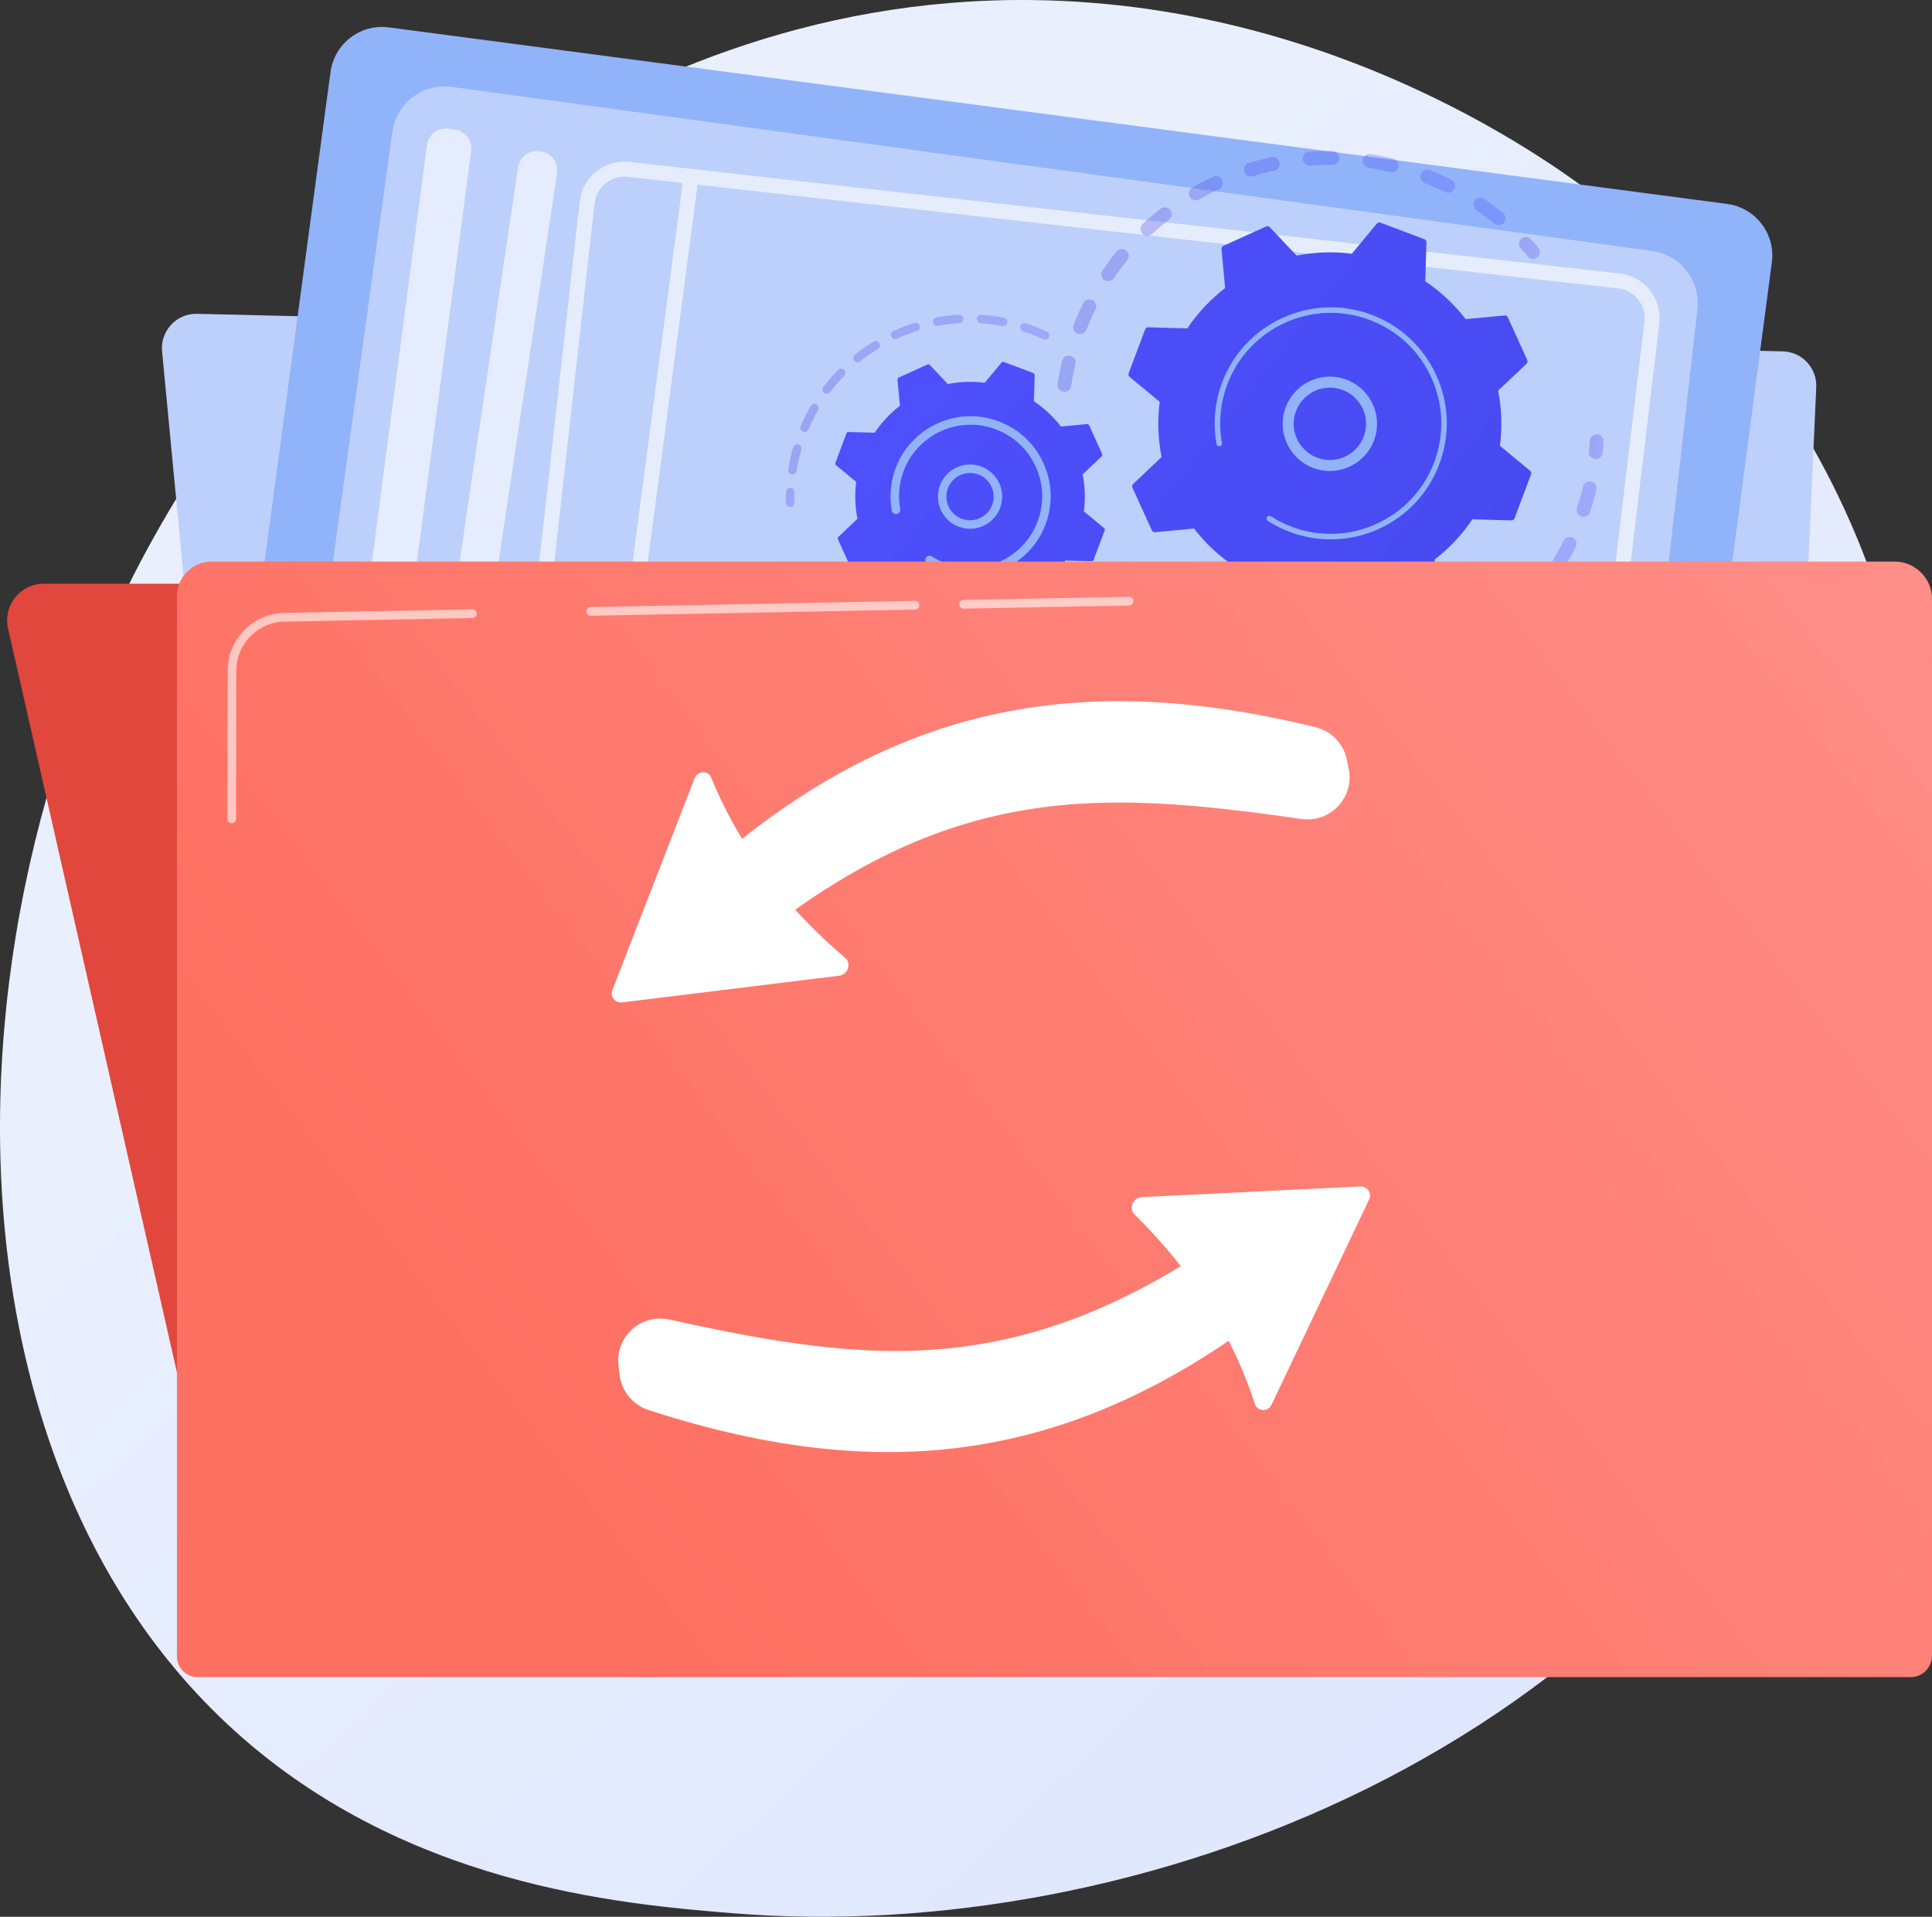 <?xml version="1.0" encoding="UTF-8"?>
<svg xmlns="http://www.w3.org/2000/svg" xmlns:xlink="http://www.w3.org/1999/xlink" viewBox="0 0 2805.2 2783.56">
  <rect x="0" y="0" width="2805.2" height="2783.56" fill="#333333" stroke="none"/>
  <defs>
    <style>
      .cls-1 {
        opacity: .6;
      }

      .cls-1, .cls-2, .cls-3, .cls-4, .cls-5, .cls-6, .cls-7, .cls-8, .cls-9, .cls-10, .cls-11, .cls-12, .cls-13, .cls-14, .cls-15, .cls-16, .cls-17, .cls-18, .cls-19 {
        stroke-width: 0px;
      }

      .cls-1, .cls-9, .cls-10 {
        fill: #fff;
      }

      .cls-1, .cls-10 {
        mix-blend-mode: soft-light;
      }

      .cls-2 {
        fill: url(#linear-gradient-12);
      }

      .cls-3 {
        fill: url(#linear-gradient);
      }

      .cls-4 {
        fill: url(#linear-gradient-6);
      }

      .cls-5 {
        fill: #bdd0fb;
      }

      .cls-20 {
        isolation: isolate;
      }

      .cls-6 {
        fill: url(#linear-gradient-11);
      }

      .cls-7 {
        fill: url(#linear-gradient-5);
      }

      .cls-8 {
        fill: url(#linear-gradient-13);
      }

      .cls-21 {
        opacity: .3;
      }

      .cls-10 {
        opacity: .61;
      }

      .cls-11 {
        fill: url(#linear-gradient-14);
      }

      .cls-12 {
        fill: url(#linear-gradient-2);
      }

      .cls-13 {
        fill: url(#linear-gradient-7);
      }

      .cls-14 {
        fill: url(#linear-gradient-3);
      }

      .cls-15 {
        fill: url(#linear-gradient-9);
      }

      .cls-16 {
        fill: url(#linear-gradient-8);
      }

      .cls-17 {
        fill: #91b3fa;
      }

      .cls-18 {
        fill: url(#linear-gradient-10);
      }

      .cls-19 {
        fill: url(#linear-gradient-4);
      }

      .cls-22 {
        opacity: .59;
      }
    </style>
    <linearGradient id="linear-gradient" x1="2961.17" y1="3152.43" x2="907.65" y2="935.92" gradientUnits="userSpaceOnUse">
      <stop offset="0" stop-color="#dae3fe"/>
      <stop offset="1" stop-color="#e9effd"/>
    </linearGradient>
    <linearGradient id="linear-gradient-2" x1="1098.27" y1="1293.48" x2="3178.55" y2="2825.78" gradientUnits="userSpaceOnUse">
      <stop offset="0" stop-color="#e1473d"/>
      <stop offset="1" stop-color="#e9605a"/>
    </linearGradient>
    <linearGradient id="linear-gradient-3" x1="1015.93" y1="-449.51" x2="1585.7" y2="-449.51" gradientTransform="translate(491.53 523.01) rotate(14.81)" gradientUnits="userSpaceOnUse">
      <stop offset="0" stop-color="#4042e2"/>
      <stop offset="1" stop-color="#4f52ff"/>
    </linearGradient>
    <linearGradient id="linear-gradient-4" x1="1613.4" y1="-599.58" x2="1646.67" y2="-599.58" xlink:href="#linear-gradient-3"/>
    <linearGradient id="linear-gradient-5" x1="1786.12" y1="-345.31" x2="1808.96" y2="-345.31" xlink:href="#linear-gradient-3"/>
    <linearGradient id="linear-gradient-6" x1="1226.96" y1="-85.57" x2="1813.84" y2="-85.57" xlink:href="#linear-gradient-3"/>
    <linearGradient id="linear-gradient-7" x1="1168.46" y1="38.14" x2="1201.31" y2="38.14" xlink:href="#linear-gradient-3"/>
    <linearGradient id="linear-gradient-8" x1="2767.79" y1="315.24" x2="674.39" y2="-603.82" xlink:href="#linear-gradient-3"/>
    <linearGradient id="linear-gradient-9" x1="677" y1="25.05" x2="693.24" y2="25.05" xlink:href="#linear-gradient-3"/>
    <linearGradient id="linear-gradient-10" x1="670.42" y1="-157.4" x2="988.72" y2="-157.4" xlink:href="#linear-gradient-3"/>
    <linearGradient id="linear-gradient-11" x1="812.48" y1="147.73" x2="1175.77" y2="147.73" xlink:href="#linear-gradient-3"/>
    <linearGradient id="linear-gradient-12" x1="772.54" y1="170.46" x2="797.39" y2="170.46" xlink:href="#linear-gradient-3"/>
    <linearGradient id="linear-gradient-13" x1="2603.55" y1="688.77" x2="510.15" y2="-230.28" xlink:href="#linear-gradient-3"/>
    <linearGradient id="linear-gradient-14" x1="809.33" y1="2182.09" x2="2978.81" y2="523.69" gradientUnits="userSpaceOnUse">
      <stop offset="0" stop-color="#fe7062"/>
      <stop offset="1" stop-color="#ff928e"/>
    </linearGradient>
  </defs>
  <g class="cls-20">
    <g id="Camada_2" data-name="Camada 2">
      <g id="Illustration">
        <g>
          <path class="cls-3" d="m2680.6,1887.29c-283.44,656.96-1031.63,939.14-1617.85,891.03-160.06-13.14-482.11-39.57-733.56-275.37-482.91-452.85-408.53-1399.42,53.75-1956.71C442.47,474.46,854.54-6.37,1496.68.06c470.14,4.71,800.12,268.06,840.25,300.87,50.69,41.45,162.49,139.93,263.24,296.18,236.74,367.12,257.55,879.63,80.43,1290.17Z"/>
          <g>
            <path class="cls-9" d="m2279.01,2394.87l5.74-4.09c1.78-1.27,2.21-3.76.96-5.56-1.25-1.81-3.7-2.24-5.48-.98h-.02s-.07.06-.07.06l-5.58,4.02-.07.05c-1.77,1.27-2.18,3.75-.93,5.55,1.25,1.79,3.68,2.23,5.44.96Z"/>
            <path class="cls-9" d="m2297.79,2380.78l5.43-4.48c1.71-1.41,1.97-3.96.58-5.7-1.39-1.74-3.9-2-5.61-.59h-.02s-.06.07-.06.07l-5.28,4.4-.06.05c-1.7,1.41-1.94,3.96-.55,5.68,1.39,1.72,3.88,1.99,5.58.57Z"/>
            <path class="cls-9" d="m2315.53,2365.4l5.11-4.85c1.63-1.55,1.72-4.15.19-5.81-1.53-1.66-4.09-1.75-5.72-.2h-.01s-.06.07-.06.07l-4.97,4.76-.06.06c-1.62,1.55-1.69,4.14-.16,5.79,1.53,1.64,4.07,1.73,5.68.18Z"/>
            <path class="cls-9" d="m2332.19,2348.81l4.77-5.2c1.55-1.69,1.45-4.32-.21-5.89-1.66-1.57-4.26-1.48-5.8.21v.02s-.07.06-.07.06l-4.63,5.1-.06.06c-1.53,1.69-1.43,4.31.23,5.87,1.66,1.55,4.23,1.46,5.76-.22Z"/>
            <path class="cls-9" d="m2347.68,2331.08l4.41-5.53c1.45-1.81,1.17-4.48-.61-5.95-1.79-1.47-4.41-1.19-5.86.62v.02s-.07.07-.07.07l-4.27,5.41-.05.07c-1.43,1.81-1.15,4.46.64,5.92,1.79,1.45,4.38,1.18,5.82-.63Z"/>
            <path class="cls-9" d="m2361.93,2312.3l4.02-5.83c1.34-1.94.87-4.61-1.04-5.97-1.91-1.36-4.54-.89-5.88,1.05v.02s-.06.07-.06.07l-3.89,5.7-.05.07c-1.32,1.94-.85,4.6,1.06,5.94,1.91,1.34,4.51.88,5.84-1.06Z"/>
            <path class="cls-9" d="m2374.85,2292.55l3.6-6.1c1.22-2.06.56-4.73-1.47-5.96-2.03-1.23-4.65-.57-5.87,1.49v.02s-.06.08-.06.08l-3.48,5.96-.05.08c-1.2,2.06-.53,4.71,1.49,5.93,2.02,1.22,4.63.56,5.83-1.5Z"/>
            <path class="cls-9" d="m2386.35,2271.9l3.16-6.36c1.08-2.17.22-4.82-1.92-5.91-2.14-1.1-4.74-.22-5.82,1.95v.02s-.05.09-.05.09l-3.04,6.2-.04.09c-1.06,2.17-.2,4.8,1.94,5.88,2.13,1.08,4.72.22,5.78-1.95Z"/>
            <path class="cls-9" d="m2396.34,2250.43l2.69-6.59c.93-2.28-.13-4.89-2.38-5.83-2.24-.94-4.81.14-5.74,2.41v.02s-.05.09-.05.09l-2.58,6.41-.04.09c-.91,2.27.16,4.87,2.39,5.79,2.24.93,4.78-.14,5.7-2.41Z"/>
            <path class="cls-9" d="m2404.72,2228.26l2.18-6.77c.76-2.37-.51-4.92-2.85-5.7-2.34-.78-4.85.52-5.61,2.89v.02s-.04.1-.04.1l-2.08,6.58-.03.1c-.75,2.37.53,4.9,2.86,5.66,2.33.76,4.82-.52,5.57-2.89Z"/>
            <path class="cls-9" d="m2411.37,2205.48l1.65-6.94c.58-2.46-.91-4.93-3.33-5.52-2.42-.59-4.85.92-5.44,3.38v.02s-.03.11-.03.11l-1.56,6.73-.03.11c-.57,2.45.93,4.91,3.34,5.48,2.41.58,4.83-.92,5.4-3.37Z"/>
            <path class="cls-9" d="m2416.21,2182.2l1.08-7.04c.39-2.53-1.32-4.9-3.81-5.29-2.49-.39-4.82,1.34-5.21,3.87v.02s-.02.11-.02.11l-1.01,6.82-.02.11c-.37,2.52,1.34,4.87,3.82,5.25,2.48.38,4.8-1.33,5.17-3.86Z"/>
            <path class="cls-9" d="m2419.13,2158.61l.49-7.13c.18-2.59-1.74-4.83-4.29-5.01-2.55-.18-4.75,1.77-4.93,4.36v.02s0,.12,0,.12l-.44,6.89v.12c-.17,2.58,1.75,4.8,4.29,4.97,2.54.17,4.73-1.76,4.89-4.34Z"/>
            <path class="cls-9" d="m2420.02,2134.79l-.15-7.15c-.05-2.62-2.19-4.71-4.77-4.65s-4.63,2.23-4.58,4.85v.02s0,.13,0,.13l.17,6.89v.13c.07,2.61,2.21,4.68,4.78,4.61,2.57-.07,4.61-2.22,4.54-4.83Z"/>
            <path class="cls-9" d="m2418.8,2110.99l-.77-7.11c-.28-2.64-2.62-4.55-5.22-4.26-2.6.29-4.48,2.67-4.19,5.31v.02s.02.12.02.12l.77,6.85v.13c.31,2.63,2.65,4.52,5.24,4.22,2.59-.3,4.45-2.65,4.15-5.28Z"/>
            <path class="cls-9" d="m2415.54,2087.4l-1.37-7.01c-.51-2.64-3.04-4.35-5.63-3.83-2.6.52-4.29,3.08-3.77,5.72v.02s.03.12.03.12l1.35,6.76.02.12c.53,2.63,3.05,4.32,5.63,3.79,2.59-.53,4.26-3.07,3.73-5.7Z"/>
            <path class="cls-9" d="m2410.3,2064.17l-1.95-6.87c-.74-2.61-3.43-4.12-6.01-3.37-2.57.75-4.06,3.48-3.32,6.1v.02s.04.12.04.12l1.91,6.62.03.12c.75,2.6,3.44,4.09,6,3.33,2.56-.76,4.03-3.47,3.28-6.07Z"/>
            <path class="cls-9" d="m2403.13,2041.48l-2.52-6.68c-.97-2.57-3.81-3.86-6.34-2.87-2.53.98-3.8,3.87-2.83,6.44v.02s.05.12.05.12l2.46,6.43.04.12c.98,2.56,3.81,3.82,6.33,2.83,2.52-.99,3.77-3.85,2.8-6.41Z"/>
            <path class="cls-9" d="m2394.09,2019.49l-3.07-6.44c-1.2-2.51-4.17-3.55-6.63-2.34-2.47,1.21-3.5,4.23-2.31,6.74v.02s.07.12.07.12l2.99,6.19.06.12c1.2,2.49,4.17,3.52,6.62,2.3,2.45-1.22,3.48-4.21,2.27-6.7Z"/>
            <path class="cls-9" d="m2383.22,1998.35l-3.61-6.15c-1.42-2.42-4.5-3.21-6.89-1.77-2.38,1.44-3.16,4.57-1.74,6.99v.02s.08.11.08.11l3.5,5.9.07.12c1.43,2.4,4.5,3.18,6.87,1.73,2.37-1.45,3.14-4.55,1.71-6.96Z"/>
            <path class="cls-9" d="m2370.56,1978.24l-4.14-5.81c-1.65-2.31-4.82-2.82-7.09-1.15-2.27,1.67-2.78,4.9-1.13,7.21v.02s.1.11.1.11l4.01,5.56.08.11c1.65,2.29,4.82,2.79,7.08,1.11,2.26-1.68,2.76-4.87,1.11-7.17Z"/>
            <path class="cls-9" d="m2356.16,1959.35l-4.65-5.39c-1.87-2.17-5.12-2.39-7.25-.49-2.13,1.9-2.35,5.19-.48,7.36l.02.02.1.11,4.48,5.15.1.11c1.87,2.15,5.11,2.35,7.23.45,2.12-1.9,2.33-5.17.46-7.32Z"/>
            <path class="cls-9" d="m2340.07,1941.9l-5.14-4.92c-2.09-2-5.38-1.9-7.34.22-1.97,2.12-1.87,5.46.22,7.46l.02.02.11.11,4.95,4.69.11.11c2.09,1.98,5.37,1.87,7.32-.26,1.95-2.12,1.86-5.43-.23-7.41Z"/>
            <path class="cls-9" d="m2322.38,1926.1l-5.61-4.39c-2.3-1.8-5.6-1.36-7.37.97-1.77,2.33-1.34,5.68.96,7.48l.02.02.13.1,5.37,4.16.13.1c2.3,1.78,5.58,1.33,7.34-1.01,1.75-2.34,1.33-5.65-.97-7.43Z"/>
            <path class="cls-9" d="m2303.18,1912.17l-6.02-3.78c-2.5-1.56-5.77-.78-7.31,1.76-1.54,2.53-.77,5.86,1.73,7.42h.02s.14.1.14.1l5.76,3.57.14.09c2.49,1.55,5.75.75,7.27-1.79,1.52-2.53.76-5.83-1.74-7.37Z"/>
            <path class="cls-9" d="m2282.67,1900.34l-6.36-3.13c-2.67-1.31-5.88-.18-7.17,2.53-1.29,2.71-.18,5.97,2.49,7.28h.02s.14.08.14.08l6.1,2.96.14.07c2.66,1.3,5.86.15,7.14-2.55,1.28-2.71.17-5.94-2.49-7.23Z"/>
            <path class="cls-9" d="m2261.14,1890.62l-6.62-2.51c-2.81-1.06-5.93.39-6.98,3.24-1.05,2.85.38,6.02,3.19,7.09h.03s.14.06.14.06l6.35,2.37.14.05c2.8,1.05,5.91-.41,6.94-3.26,1.03-2.85-.38-5.99-3.19-7.04Z"/>
            <path class="cls-9" d="m2238.84,1882.98l-6.8-1.9c-2.92-.82-5.94.93-6.74,3.89-.8,2.96.91,6.03,3.83,6.84h.03s.13.04.13.04l6.54,1.79.14.04c2.91.8,5.91-.95,6.7-3.91.79-2.96-.91-6-3.83-6.8Z"/>
            <path class="cls-9" d="m2216,1877.34l-6.93-1.32c-2.99-.57-5.87,1.43-6.43,4.47-.56,3.04,1.41,5.96,4.4,6.53h.01s.13.03.13.03l6.67,1.25.13.02c2.99.56,5.86-1.45,6.41-4.48.55-3.04-1.41-5.95-4.4-6.51Z"/>
            <path class="cls-9" d="m2192.81,1873.59l-7-.78c-3.04-.34-5.78,1.89-6.11,4.98-.33,3.09,1.86,5.87,4.91,6.2h.01s.12.01.12.01l6.76.73h.12c3.04.34,5.76-1.89,6.09-4.98.32-3.09-1.86-5.85-4.9-6.18Z"/>
            <path class="cls-9" d="m2169.45,1871.6l-7.03-.27c-3.07-.12-5.66,2.32-5.78,5.44-.12,3.12,2.28,5.75,5.35,5.87h.01s.11,0,.11,0l6.8.25h.11c3.07.12,5.65-2.32,5.75-5.44.11-3.12-2.28-5.73-5.35-5.84Z"/>
            <path class="cls-9" d="m2146.02,1871.25l-7.02.2c-3.09.09-5.52,2.7-5.44,5.84.09,3.14,2.66,5.61,5.75,5.52h.01s.11,0,.11,0l6.81-.21h.11c3.09-.1,5.51-2.72,5.42-5.85-.09-3.13-2.66-5.6-5.74-5.5Z"/>
            <path class="cls-9" d="m2122.65,1872.44l-7,.64c-3.09.28-5.37,3.06-5.09,6.2.28,3.14,3.02,5.46,6.11,5.17h.01s.1-.01.1-.01l6.8-.64h.1c3.09-.3,5.36-3.08,5.07-6.22-.29-3.14-3.01-5.44-6.1-5.15Z"/>
            <path class="cls-9" d="m2099.39,1875.08l-6.93,1.06c-3.09.47-5.21,3.4-4.75,6.53.46,3.14,3.34,5.3,6.43,4.82h.01s.09-.02.09-.02l6.74-1.05h.09c3.08-.49,5.2-3.42,4.73-6.55-.47-3.13-3.34-5.28-6.42-4.8Z"/>
            <path class="cls-9" d="m2076.37,1879.04l-6.86,1.42c-3.07.64-5.06,3.68-4.44,6.8.63,3.12,3.62,5.14,6.7,4.5h.01s.08-.02.08-.02l6.69-1.4.08-.02c3.07-.64,5.04-3.69,4.41-6.8-.63-3.12-3.62-5.13-6.69-4.48Z"/>
            <path class="cls-9" d="m2053.6,1884.14l-6.78,1.73c-3.06.78-4.91,3.93-4.14,7.04.77,3.11,3.87,4.99,6.93,4.21h.01s.07-.02.07-.02l6.63-1.71.07-.02c3.05-.79,4.89-3.94,4.12-7.04-.78-3.1-3.87-4.97-6.92-4.19Z"/>
            <path class="cls-9" d="m2031.1,1890.26l-6.7,2.01c-3.04.91-4.77,4.15-3.87,7.24.9,3.09,4.09,4.85,7.13,3.93h.01s.06-.02.06-.02l6.56-1.99.06-.02c3.03-.92,4.76-4.16,3.85-7.24s-4.08-4.83-7.12-3.91Z"/>
            <path class="cls-9" d="m2008.88,1897.25l-6.6,2.25c-3.02,1.03-4.65,4.35-3.64,7.41,1.01,3.07,4.28,4.72,7.3,3.69h.01s.05-.02.05-.02l6.49-2.23.05-.02c3.01-1.03,4.63-4.35,3.61-7.41-1.02-3.06-4.27-4.71-7.28-3.67Z"/>
            <path class="cls-9" d="m1986.94,1904.98l-6.53,2.45c-3,1.12-4.54,4.51-3.43,7.56,1.11,3.05,4.44,4.61,7.44,3.48h.01s.04-.02.04-.02l6.44-2.43.05-.02c3-1.13,4.52-4.51,3.41-7.55-1.11-3.04-4.43-4.6-7.42-3.47Z"/>
            <path class="cls-9" d="m1965.24,1913.34l-6.47,2.61c-2.99,1.21-4.45,4.64-3.26,7.68,1.19,3.03,4.57,4.52,7.56,3.31h.01s.04-.02.04-.02l6.39-2.6h.04c2.98-1.23,4.43-4.66,3.24-7.69-1.19-3.03-4.56-4.51-7.54-3.29Z"/>
            <path class="cls-9" d="m1943.75,1922.19l-6.41,2.74c-2.98,1.27-4.38,4.75-3.13,7.78,1.25,3.02,4.68,4.45,7.66,3.17h.01s.03-.02.03-.02l6.35-2.73h.03c2.97-1.29,4.36-4.77,3.1-7.79-1.26-3.02-4.67-4.43-7.64-3.16Z"/>
            <path class="cls-9" d="m1922.45,1931.42l-6.36,2.83c-2.97,1.32-4.33,4.84-3.03,7.86,1.3,3.02,4.77,4.4,7.74,3.07h.01s.02-.01.02-.01l6.31-2.82h.02c2.97-1.34,4.31-4.85,3-7.87-1.31-3.01-4.76-4.38-7.73-3.06Z"/>
            <path class="cls-9" d="m1901.31,1940.92l-6.32,2.89c-2.97,1.36-4.3,4.91-2.96,7.93,1.34,3.02,4.84,4.37,7.81,3.01h.01s.02-.01.02-.01l6.28-2.89h.02c2.97-1.37,4.28-4.92,2.94-7.93-1.34-3.01-4.83-4.35-7.79-2.99Z"/>
            <path class="cls-9" d="m1880.27,1950.62l-6.29,2.95c-2.98,1.39-4.27,4.97-2.9,8,1.37,3.02,4.9,4.34,7.87,2.95h.01s.01-.01.01-.01l6.26-2.95h.01c2.97-1.41,4.26-4.98,2.88-8-1.38-3.01-4.89-4.33-7.86-2.93Z"/>
            <path class="cls-9" d="m1859.32,1960.52l-6.27,3c-2.98,1.43-4.25,5.03-2.85,8.06,1.4,3.02,4.96,4.32,7.93,2.89h.01s.01-.01.01-.01l6.23-3h.01c2.97-1.44,4.24-5.04,2.83-8.06-1.41-3.02-4.95-4.31-7.92-2.88Z"/>
            <path class="cls-9" d="m1838.46,1970.57l-6.24,3.05c-2.98,1.46-4.24,5.09-2.81,8.12,1.43,3.03,5.01,4.3,7.99,2.85h.01s.01-.01.01-.01l6.21-3.05h.01c2.97-1.47,4.22-5.1,2.78-8.12-1.44-3.02-5-4.29-7.98-2.83Z"/>
            <path class="cls-9" d="m1817.67,1980.77l-6.22,3.09c-2.99,1.48-4.23,5.14-2.77,8.17,1.46,3.03,5.06,4.29,8.05,2.81h.02s6.2-3.1,6.2-3.1c2.98-1.48,4.22-5.14,2.76-8.16-1.46-3.03-5.05-4.28-8.04-2.8Z"/>
            <path class="cls-9" d="m1796.95,1991.1l-6.21,3.12c-2.99,1.5-4.22,5.19-2.74,8.23,1.48,3.04,5.11,4.28,8.1,2.78h.02s6.18-3.14,6.18-3.14c2.99-1.51,4.21-5.18,2.72-8.22-1.48-3.03-5.1-4.28-8.09-2.77Z"/>
            <path class="cls-9" d="m1776.28,2001.54l-6.19,3.15c-3,1.53-4.21,5.23-2.71,8.28,1.5,3.05,5.15,4.28,8.15,2.75h.02s6.17-3.17,6.17-3.17c2.99-1.53,4.2-5.23,2.7-8.27-1.5-3.04-5.14-4.27-8.14-2.74Z"/>
            <path class="cls-9" d="m1755.66,2012.06l-6.18,3.17c-3.01,1.54-4.21,5.27-2.7,8.33,1.52,3.06,5.19,4.28,8.2,2.74h.02s6.16-3.19,6.16-3.19c3-1.55,4.2-5.27,2.68-8.32-1.52-3.05-5.18-4.27-8.18-2.72Z"/>
            <path class="cls-9" d="m1735.07,2022.65l-6.17,3.19c-3.02,1.56-4.22,5.31-2.69,8.37,1.54,3.07,5.23,4.29,8.24,2.73h.02s6.15-3.21,6.15-3.21c3.01-1.56,4.21-5.31,2.67-8.36-1.54-3.06-5.22-4.28-8.23-2.71Z"/>
            <path class="cls-9" d="m1714.51,2033.28l-6.16,3.2c-3.03,1.57-4.23,5.34-2.68,8.42,1.55,3.08,5.26,4.3,8.29,2.72h.02s6.15-3.22,6.15-3.22c3.02-1.58,4.21-5.34,2.66-8.41-1.55-3.07-5.25-4.29-8.27-2.71Z"/>
            <path class="cls-9" d="m1693.98,2043.95l-6.16,3.2c-3.04,1.58-4.25,5.37-2.69,8.46,1.56,3.09,5.28,4.31,8.33,2.73h.01s6.15-3.22,6.15-3.22c3.03-1.59,4.23-5.37,2.67-8.45-1.56-3.08-5.27-4.3-8.31-2.71Z"/>
            <path class="cls-9" d="m1673.45,2054.62l-6.16,3.2c-3.06,1.59-4.27,5.39-2.7,8.49,1.56,3.1,5.31,4.33,8.36,2.75h.01s6.15-3.22,6.15-3.22c3.05-1.59,4.25-5.39,2.68-8.49s-5.3-4.32-8.35-2.73Z"/>
            <path class="cls-9" d="m1652.92,2065.28l-6.16,3.19c-3.07,1.59-4.29,5.41-2.73,8.53,1.57,3.12,5.33,4.36,8.4,2.77h.02s6.16-3.22,6.16-3.22c3.06-1.6,4.27-5.41,2.7-8.52s-5.32-4.34-8.38-2.75Z"/>
            <path class="cls-9" d="m1632.38,2075.91l-6.16,3.18c-3.09,1.59-4.32,5.42-2.76,8.56,1.57,3.14,5.34,4.39,8.43,2.8h.02s6.17-3.21,6.17-3.21c3.08-1.6,4.3-5.43,2.73-8.56-1.57-3.13-5.34-4.37-8.42-2.78Z"/>
            <path class="cls-9" d="m1611.82,2086.48l-6.17,3.16c-3.11,1.59-4.36,5.43-2.8,8.59,1.56,3.16,5.35,4.43,8.46,2.84h.02s6.18-3.19,6.18-3.19c3.1-1.6,4.34-5.44,2.76-8.59-1.57-3.15-5.35-4.41-8.45-2.81Z"/>
            <path class="cls-9" d="m1591.24,2096.99l-6.18,3.13c-3.13,1.58-4.4,5.44-2.85,8.62,1.56,3.18,5.36,4.47,8.48,2.89h.02s6.19-3.17,6.19-3.17c3.12-1.59,4.38-5.45,2.81-8.61-1.57-3.17-5.36-4.45-8.48-2.86Z"/>
            <path class="cls-9" d="m1570.61,2107.4l-6.19,3.1c-3.15,1.57-4.45,5.44-2.9,8.64,1.55,3.2,5.36,4.52,8.51,2.95h.02s6.21-3.14,6.21-3.14c3.14-1.58,4.42-5.45,2.86-8.64-1.56-3.19-5.36-4.49-8.5-2.91Z"/>
            <path class="cls-9" d="m1549.95,2117.71l-6.21,3.07h-.01c-3.17,1.57-4.49,5.45-2.95,8.67,1.54,3.22,5.36,4.56,8.53,3h.01s6.22-3.1,6.22-3.1c3.16-1.57,4.47-5.45,2.92-8.66-1.55-3.21-5.37-4.54-8.53-2.97h0Z"/>
            <path class="cls-9" d="m1529.23,2127.88l-6.23,3.02h-.01c-3.19,1.56-4.55,5.44-3.02,8.69,1.53,3.24,5.36,4.62,8.55,3.07h.01s6.25-3.06,6.25-3.06c3.19-1.56,4.53-5.44,2.99-8.68-1.53-3.24-5.36-4.6-8.55-3.04h0Z"/>
            <path class="cls-9" d="m1508.45,2137.91l-6.24,2.98h-.01c-3.21,1.54-4.59,5.43-3.08,8.69,1.51,3.26,5.34,4.66,8.55,3.13h0s6.27-3,6.27-3c3.21-1.53,4.59-5.42,3.08-8.69-1.51-3.26-5.34-4.66-8.55-3.13h-.01Z"/>
            <path class="cls-9" d="m1487.6,2147.78l-6.27,2.93h-.02c-3.23,1.51-4.64,5.39-3.16,8.67,1.48,3.28,5.3,4.71,8.53,3.21h0s6.3-2.94,6.3-2.94c3.23-1.51,4.64-5.39,3.15-8.66-1.48-3.28-5.3-4.71-8.53-3.2h-.01Z"/>
            <path class="cls-9" d="m1466.68,2157.47l-6.29,2.87h-.02c-3.24,1.48-4.69,5.35-3.24,8.65,1.45,3.29,5.26,4.77,8.5,3.29h0s6.33-2.88,6.33-2.88c3.24-1.48,4.69-5.34,3.24-8.64-1.46-3.29-5.26-4.76-8.5-3.29h-.02Z"/>
            <path class="cls-9" d="m1445.67,2166.94l-6.33,2.8h-.02c-3.26,1.45-4.75,5.3-3.33,8.61,1.42,3.31,5.21,4.83,8.47,3.38h0s6.37-2.82,6.37-2.82c3.26-1.44,4.75-5.29,3.33-8.6-1.42-3.31-5.21-4.82-8.47-3.38h-.02Z"/>
            <path class="cls-9" d="m1424.55,2176.18l-6.35,2.72h-.02c-3.28,1.41-4.81,5.25-3.43,8.58,1.38,3.33,5.16,4.89,8.44,3.48h0s6.39-2.74,6.39-2.74c3.28-1.4,4.81-5.24,3.43-8.57-1.38-3.33-5.16-4.89-8.44-3.48h-.02Z"/>
            <path class="cls-9" d="m1403.35,2185.16l-6.38,2.64h-.02c-3.3,1.37-4.88,5.19-3.54,8.54,1.34,3.35,5.1,4.96,8.4,3.59h0s6.43-2.66,6.43-2.66c3.3-1.36,4.88-5.18,3.54-8.53-1.34-3.35-5.1-4.95-8.4-3.59h-.02Z"/>
            <path class="cls-9" d="m1382.03,2193.85l-6.42,2.55h-.02c-3.32,1.33-4.95,5.13-3.65,8.49,1.3,3.37,5.04,5.03,8.35,3.71h0s6.46-2.57,6.46-2.57c3.31-1.32,4.95-5.12,3.65-8.48-1.3-3.37-5.04-5.02-8.35-3.7h-.02Z"/>
            <path class="cls-9" d="m1360.61,2202.26l-6.45,2.46h-.03c-3.33,1.28-5.02,5.06-3.77,8.45,1.25,3.39,4.97,5.1,8.31,3.83h0s6.5-2.48,6.5-2.48c3.33-1.27,5.02-5.05,3.77-8.43-1.25-3.39-4.97-5.1-8.31-3.83h-.02Z"/>
            <path class="cls-9" d="m1339.07,2210.35l-6.48,2.36h-.03c-3.35,1.23-5.1,4.98-3.89,8.39,1.2,3.41,4.9,5.18,8.25,3.95h0s6.54-2.38,6.54-2.38c3.35-1.22,5.1-4.98,3.89-8.38-1.2-3.41-4.9-5.18-8.25-3.95h-.03Z"/>
            <path class="cls-9" d="m1317.43,2218.1l-6.52,2.26h-.03c-3.37,1.18-5.18,4.9-4.03,8.33,1.15,3.43,4.82,5.26,8.19,4.09h0s6.58-2.28,6.58-2.28c3.37-1.17,5.17-4.89,4.02-8.32s-4.82-5.26-8.19-4.09h-.03Z"/>
            <path class="cls-9" d="m1295.66,2225.5l-6.55,2.15h-.03c-3.4,1.12-5.26,4.82-4.16,8.27,1.1,3.45,4.73,5.34,8.13,4.23h0s6.61-2.17,6.61-2.17c3.39-1.11,5.26-4.81,4.16-8.26-1.1-3.45-4.74-5.34-8.13-4.23h-.03Z"/>
            <path class="cls-9" d="m1273.79,2232.51l-6.59,2.03h-.03c-3.41,1.06-5.34,4.73-4.31,8.19,1.04,3.47,4.64,5.43,8.06,4.37h0s6.65-2.05,6.65-2.05c3.41-1.05,5.34-4.72,4.3-8.18-1.04-3.47-4.64-5.42-8.06-4.37h-.03Z"/>
            <path class="cls-9" d="m1251.8,2239.13l-6.62,1.9h-.04c-3.43,1-5.43,4.63-4.46,8.12.97,3.49,4.55,5.52,7.98,4.53h0s6.69-1.93,6.69-1.93c3.43-.99,5.43-4.62,4.45-8.11-.97-3.49-4.55-5.51-7.98-4.52h-.03Z"/>
            <path class="cls-9" d="m1229.69,2245.33l-6.65,1.77h-.04c-3.45.93-5.52,4.52-4.61,8.03.91,3.51,4.44,5.61,7.9,4.69h0s6.73-1.8,6.73-1.8c3.45-.92,5.52-4.51,4.61-8.02-.91-3.51-4.44-5.6-7.9-4.68h-.04Z"/>
            <path class="cls-9" d="m1207.48,2251.08l-6.69,1.63h-.04c-3.47.86-5.61,4.41-4.78,7.94.84,3.53,4.33,5.7,7.8,4.85h0s6.76-1.66,6.76-1.66c3.47-.85,5.61-4.4,4.77-7.93-.84-3.53-4.33-5.7-7.8-4.85h-.04Z"/>
            <path class="cls-9" d="m1185.16,2256.36l-6.72,1.49h-.04c-3.49.78-5.71,4.29-4.94,7.83.76,3.55,4.21,5.8,7.7,5.02h0s6.8-1.51,6.8-1.51c3.49-.77,5.7-4.28,4.94-7.82-.76-3.55-4.21-5.79-7.7-5.02h-.04Z"/>
            <path class="cls-9" d="m1162.74,2261.15l-6.75,1.34h-.04c-3.51.7-5.8,4.16-5.12,7.72.68,3.57,4.08,5.89,7.59,5.2h0s6.84-1.36,6.84-1.36c3.51-.7,5.8-4.15,5.11-7.71-.68-3.56-4.09-5.89-7.59-5.19h-.04Z"/>
            <path class="cls-9" d="m1140.21,2265.41l-6.77,1.17h-.05c-3.53.62-5.9,4.02-5.3,7.6.6,3.58,3.95,5.99,7.48,5.38h0s6.86-1.19,6.86-1.19c3.53-.61,5.9-4.01,5.29-7.59-.6-3.58-3.95-5.99-7.48-5.38h-.04Z"/>
            <path class="cls-9" d="m1117.61,2269.13l-6.79,1.01h-.05c-3.54.53-6,3.87-5.48,7.47.52,3.6,3.81,6.09,7.35,5.56h0l6.89-1.02c3.54-.53,5.99-3.87,5.48-7.46-.52-3.6-3.81-6.09-7.35-5.56h-.05Z"/>
            <path class="cls-9" d="m1094.93,2272.28l-6.81.83h-.05c-3.56.44-6.09,3.72-5.67,7.33.43,3.61,3.65,6.19,7.21,5.75h0s6.91-.84,6.91-.84c3.56-.43,6.09-3.71,5.66-7.32-.43-3.61-3.66-6.19-7.21-5.75h-.05Z"/>
            <path class="cls-9" d="m1072.19,2274.84l-6.82.65h-.05c-3.57.34-6.19,3.55-5.86,7.18.33,3.62,3.49,6.29,7.06,5.95h0s6.93-.66,6.93-.66c3.57-.34,6.19-3.55,5.85-7.17-.33-3.62-3.5-6.28-7.06-5.95h-.05Z"/>
            <path class="cls-9" d="m1049.4,2276.77l-6.84.46h-.05c-3.58.24-6.29,3.38-6.05,7.01.24,3.63,3.33,6.38,6.9,6.14h0s6.94-.47,6.94-.47c3.58-.24,6.28-3.38,6.05-7.01-.24-3.63-3.33-6.38-6.9-6.14h-.05Z"/>
            <path class="cls-9" d="m1026.58,2278.07l-6.85.26h-.06c-3.58.14-6.38,3.2-6.25,6.84.13,3.64,3.15,6.48,6.73,6.34h0l6.96-.27c3.58-.14,6.38-3.2,6.24-6.84-.14-3.64-3.15-6.48-6.73-6.34h-.05Z"/>
            <path class="cls-9" d="m1003.73,2278.7l-6.85.06h-.06c-3.59.03-6.47,3.01-6.44,6.65.03,3.64,2.96,6.57,6.55,6.54h0l6.97-.06c3.59-.03,6.47-3.01,6.44-6.65-.03-3.64-2.96-6.57-6.55-6.54h-.06Z"/>
            <path class="cls-9" d="m980.88,2278.66l-6.86-.15h-.07c-3.59-.08-6.56,2.81-6.64,6.45-.08,3.64,2.77,6.66,6.36,6.74h0l6.98.15c3.59.08,6.56-2.81,6.64-6.46.08-3.64-2.77-6.66-6.36-6.74h-.06Z"/>
            <path class="cls-9" d="m958.05,2277.88l-6.84-.39h-.07c-3.58-.21-6.65,2.58-6.85,6.22-.2,3.64,2.55,6.76,6.13,6.96h0l6.97.39c3.58.2,6.65-2.59,6.85-6.23.2-3.64-2.55-6.76-6.13-6.96h-.06Z"/>
            <path class="cls-9" d="m935.26,2276.31l-6.82-.62h-.07c-3.58-.33-6.74,2.35-7.06,5.98-.32,3.63,2.32,6.84,5.9,7.17h0s6.95.63,6.95.63c3.58.32,6.74-2.36,7.06-5.99.32-3.63-2.32-6.84-5.9-7.17h-.06Z"/>
            <path class="cls-9" d="m912.54,2273.97l-6.8-.85h-.07c-3.57-.46-6.82,2.12-7.26,5.74-.44,3.62,2.09,6.92,5.66,7.37h0l6.93.87c3.57.45,6.81-2.13,7.26-5.75.44-3.62-2.09-6.92-5.66-7.37h-.06Z"/>
            <path class="cls-9" d="m889.92,2270.85l-6.77-1.09h-.07c-3.55-.58-6.89,1.88-7.45,5.49-.56,3.61,1.86,6.99,5.41,7.56h0s6.9,1.11,6.9,1.11c3.55.57,6.89-1.89,7.45-5.5.56-3.61-1.86-6.99-5.41-7.56h-.06Z"/>
            <path class="cls-9" d="m867.41,2266.95l-6.72-1.32h-.07c-3.53-.71-6.95,1.64-7.63,5.22-.69,3.59,1.62,7.06,5.15,7.75h0s6.86,1.35,6.86,1.35c3.53.69,6.95-1.65,7.63-5.24.68-3.59-1.62-7.06-5.16-7.75h-.06Z"/>
            <path class="cls-9" d="m845.06,2262.26l-6.67-1.56-.07-.02c-3.51-.82-7.01,1.4-7.81,4.96-.81,3.56,1.38,7.11,4.89,7.93h0s6.81,1.59,6.81,1.59c3.51.82,7-1.4,7.81-4.97.81-3.56-1.38-7.11-4.89-7.93l-.07-.02Z"/>
            <path class="cls-9" d="m822.88,2256.78l-6.61-1.8-.07-.02c-3.48-.95-7.05,1.15-7.98,4.68-.93,3.53,1.13,7.16,4.61,8.11h0s6.75,1.83,6.75,1.83c3.48.95,7.05-1.15,7.98-4.68.93-3.53-1.13-7.16-4.61-8.11l-.07-.02Z"/>
            <path class="cls-9" d="m800.91,2250.5l-6.54-2.04-.07-.02c-3.44-1.07-7.09.89-8.15,4.39-1.06,3.5.88,7.2,4.32,8.28h0s6.68,2.08,6.68,2.08c3.44,1.07,7.09-.89,8.15-4.39,1.06-3.5-.88-7.2-4.32-8.27l-.07-.02Z"/>
            <path class="cls-9" d="m779.19,2243.42l-6.46-2.28-.07-.02c-3.4-1.2-7.12.63-8.31,4.08-1.18,3.46.62,7.23,4.02,8.44h0s6.6,2.33,6.6,2.33c3.4,1.2,7.12-.63,8.3-4.08,1.18-3.46-.62-7.23-4.02-8.43l-.07-.02Z"/>
            <path class="cls-9" d="m757.74,2235.53l-6.37-2.53-.07-.03c-3.36-1.33-7.14.35-8.46,3.76-1.31,3.41.35,7.26,3.71,8.59h0s6.51,2.58,6.51,2.58c3.36,1.33,7.14-.35,8.45-3.77,1.31-3.41-.35-7.25-3.71-8.58l-.07-.03Z"/>
            <path class="cls-9" d="m736.61,2226.82l-6.27-2.78-.07-.03c-3.31-1.46-7.16.07-8.6,3.43-1.44,3.36.07,7.27,3.38,8.73h0s6.41,2.84,6.41,2.84c3.31,1.46,7.15-.07,8.59-3.43,1.44-3.36-.07-7.27-3.38-8.73l-.07-.03Z"/>
            <path class="cls-9" d="m715.84,2217.27l-6.15-3.03-.07-.03c-3.25-1.6-7.16-.22-8.73,3.08-1.57,3.3-.21,7.27,3.03,8.86h0s6.3,3.09,6.3,3.09c3.25,1.6,7.15.22,8.73-3.08s.21-7.27-3.04-8.86l-.07-.03Z"/>
            <path class="cls-9" d="m695.48,2206.89l-6.03-3.28-.07-.04c-3.18-1.73-7.14-.51-8.85,2.72-1.7,3.23-.51,7.26,2.68,8.99h0s6.17,3.35,6.17,3.35c3.18,1.73,7.14.51,8.85-2.72,1.7-3.23.5-7.25-2.68-8.98l-.07-.04Z"/>
            <path class="cls-9" d="m675.56,2195.67l-5.89-3.54-.07-.04c-3.11-1.87-7.12-.82-8.96,2.34-1.84,3.16-.81,7.23,2.3,9.1h0s6.04,3.62,6.04,3.62c3.11,1.87,7.12.82,8.96-2.34,1.84-3.16.81-7.23-2.3-9.1l-.07-.04Z"/>
            <path class="cls-9" d="m656.11,2183.59l-5.72-3.79-.07-.05c-3.03-2-7.08-1.13-9.05,1.94-1.97,3.07-1.12,7.19,1.91,9.19h0s5.87,3.88,5.87,3.88c3.03,2,7.08,1.13,9.05-1.94,1.97-3.07,1.12-7.19-1.91-9.19l-.07-.05Z"/>
            <path class="cls-9" d="m637.24,2170.68l-5.54-4.03-.07-.05c-2.94-2.14-7.03-1.46-9.13,1.53-2.11,2.98-1.43,7.14,1.5,9.28h0s5.68,4.14,5.68,4.14c2.94,2.14,7.03,1.45,9.13-1.53,2.11-2.98,1.43-7.14-1.51-9.27l-.07-.05Z"/>
            <path class="cls-9" d="m618.97,2156.92l-5.36-4.3-.07-.06c-2.84-2.28-6.96-1.78-9.2,1.1-2.24,2.88-1.76,7.06,1.08,9.34h0s5.5,4.41,5.5,4.41c2.84,2.27,6.96,1.78,9.2-1.1,2.24-2.88,1.76-7.06-1.08-9.34l-.07-.06Z"/>
            <path class="cls-9" d="m601.36,2142.31l-5.15-4.55-.07-.06c-2.73-2.41-6.87-2.12-9.24.65-2.37,2.77-2.09,6.98.64,9.39h0s5.29,4.67,5.29,4.67c2.73,2.41,6.87,2.12,9.24-.66,2.37-2.77,2.08-6.97-.65-9.38l-.07-.06Z"/>
            <path class="cls-9" d="m584.46,2126.86l-4.92-4.79-.07-.07c-2.61-2.54-6.76-2.46-9.27.2-2.51,2.65-2.42,6.87.19,9.41h0s5.06,4.93,5.06,4.93c2.61,2.54,6.76,2.45,9.27-.2,2.5-2.65,2.42-6.87-.2-9.41l-.07-.07Z"/>
            <path class="cls-9" d="m568.33,2110.6l-4.68-5.03-.07-.07c-2.49-2.67-6.64-2.8-9.27-.27-2.63,2.52-2.75,6.74-.27,9.41h0s4.82,5.18,4.82,5.18c2.49,2.67,6.64,2.79,9.27.27,2.63-2.52,2.75-6.74.26-9.41l-.07-.07Z"/>
            <path class="cls-9" d="m553.03,2093.54l-4.42-5.26-.07-.08c-2.35-2.8-6.49-3.14-9.25-.75-2.76,2.39-3.09,6.59-.74,9.39h0s4.55,5.42,4.55,5.42c2.35,2.8,6.49,3.13,9.25.75,2.76-2.39,3.09-6.59.74-9.39l-.06-.08Z"/>
            <path class="cls-9" d="m538.63,2075.75l-4.1-5.47-.08-.11c-2.19-2.92-6.29-3.49-9.16-1.27-2.88,2.22-3.45,6.36-1.27,9.28l4.24,5.73c2.18,2.94,6.29,3.53,9.18,1.32,2.89-2.21,3.47-6.39,1.3-9.32l-.02-.03-.09-.12Z"/>
            <path class="cls-9" d="m525.32,2057.14l-3.8-5.74-.05-.08c-2-3.02-6.03-3.82-9-1.79-2.97,2.03-3.78,6.1-1.78,9.11l3.88,5.92c1.99,3.03,6.03,3.86,9.01,1.83,2.99-2.02,3.8-6.12,1.81-9.15l-.02-.03-.05-.08Z"/>
            <path class="cls-9" d="m512.93,2037.77l-3.55-5.92-.04-.07c-1.85-3.08-5.8-4.06-8.83-2.18-3.03,1.87-4.01,5.86-2.17,8.94l3.61,6.09c1.84,3.1,5.8,4.1,8.84,2.23,3.05-1.86,4.03-5.89,2.2-8.98l-.02-.03-.04-.07Z"/>
            <path class="cls-9" d="m501.41,2017.84l-3.28-6.08-.04-.08c-1.69-3.13-5.57-4.28-8.65-2.56-3.07,1.71-4.2,5.63-2.53,8.75l3.34,6.25c1.68,3.15,5.56,4.32,8.66,2.61,3.1-1.71,4.25-5.65,2.57-8.8l-.02-.03-.04-.08Z"/>
            <path class="cls-9" d="m490.73,1997.44l-3.02-6.21-.04-.09c-1.52-3.13-5.25-4.42-8.33-2.87-3.06,1.53-4.32,5.27-2.86,8.38l3.02,6.43c1.49,3.17,5.23,4.52,8.35,3,3.12-1.51,4.45-5.31,2.96-8.48,0-.01-.01-.03-.02-.04l-.06-.12Z"/>
            <path class="cls-9" d="m481.06,1976.56l-2.68-6.36-.04-.1c-1.32-3.13-4.89-4.58-7.97-3.24-3.06,1.33-4.49,4.91-3.23,8.02l2.68,6.59c1.29,3.17,4.86,4.68,7.99,3.38,3.12-1.31,4.61-4.94,3.32-8.11,0-.01-.01-.03-.02-.04l-.05-.13Z"/>
            <path class="cls-9" d="m472.59,1955.19l-2.28-6.5-.04-.12c-1.09-3.13-4.48-4.76-7.55-3.65-3.05,1.1-4.66,4.49-3.62,7.59l2.26,6.77c1.06,3.17,4.45,4.87,7.57,3.79,3.12-1.07,4.79-4.52,3.73-7.68,0-.02-.01-.03-.02-.05l-.05-.15Z"/>
            <path class="cls-9" d="m465.51,1933.37l-1.79-6.63-.04-.15c-.83-3.07-3.95-4.87-6.97-4.03-2.98.83-4.75,3.94-4,6.97l1.73,6.96c.78,3.13,3.9,5.02,6.98,4.23,3.08-.79,4.94-3.96,4.17-7.09,0-.03-.02-.06-.02-.09l-.05-.17Z"/>
            <path class="cls-9" d="m460.24,1911.12l-1.15-6.74-.03-.18c-.51-3-3.33-5.01-6.28-4.49-2.92.52-4.88,3.31-4.44,6.27l1.07,7.12c.46,3.05,3.27,5.15,6.27,4.69,3.01-.47,5.07-3.32,4.61-6.37,0-.03,0-.06-.01-.09l-.03-.2Z"/>
            <path class="cls-9" d="m457.27,1888.55l-.36-6.79v-.23c-.16-2.88-2.58-5.09-5.42-4.94-2.78.15-4.93,2.53-4.86,5.34l.18,7.24c.07,2.94,2.48,5.27,5.37,5.19,2.9-.07,5.18-2.51,5.11-5.45,0-.04,0-.09,0-.13v-.24Z"/>
            <path class="cls-9" d="m457.25,1865.94l.7-6.72.03-.27c.28-2.68-1.63-5.09-4.28-5.37-2.59-.28-4.92,1.6-5.27,4.2l-.96,7.22c-.36,2.73,1.52,5.24,4.21,5.61,2.69.37,5.16-1.55,5.53-4.28,0-.04.01-.08.01-.12l.03-.28Z"/>
            <path class="cls-9" d="m461.03,1843.83l1.96-6.42.09-.29c.72-2.37-.58-4.88-2.92-5.62-2.27-.72-4.69.53-5.48,2.79l-2.4,6.9c-.84,2.41.4,5.06,2.78,5.91,2.38.85,4.98-.41,5.82-2.82.02-.05.04-.1.05-.16l.09-.3Z"/>
            <path class="cls-9" d="m469.19,1823.07l3.37-5.79.15-.26c1.11-1.91.49-4.38-1.4-5.51-1.84-1.1-4.2-.52-5.35,1.29l-3.9,6.15c-1.23,1.94-.68,4.52,1.23,5.77,1.91,1.25,4.45.69,5.68-1.25.03-.04.05-.08.08-.13l.15-.27Z"/>
            <path class="cls-9" d="m481.96,1804.77l4.64-4.88.17-.17c1.35-1.42,1.31-3.67-.09-5.04-1.36-1.33-3.51-1.32-4.86-.01l-5.17,5.02c-1.46,1.42-1.51,3.76-.11,5.24,1.39,1.48,3.71,1.53,5.16.12.03-.03.06-.06.09-.09l.18-.19Z"/>
            <path class="cls-9" d="m498.58,1789.66l5.55-3.9.14-.1c1.34-.94,1.68-2.82.75-4.18-.9-1.32-2.66-1.68-3.99-.85l-6.03,3.78c-1.48.93-1.94,2.9-1.03,4.4.91,1.5,2.85,1.97,4.33,1.04.04-.03.09-.06.13-.09l.15-.1Z"/>
          </g>
          <g>
            <g>
              <path class="cls-12" d="m63.42,847.73c-34.05.01-59.28,31.62-51.75,64.82l330.98,1458.39c5.59,24.63,27.76,41.91,53.01,41.31l2353.78-55.39c29.31-.69,52.51-25.01,51.81-54.32l-33.22-1403.66c-.68-28.82-24.25-51.83-53.07-51.82l-2651.54.66Z"/>
              <path class="cls-5" d="m286.14,455.72c-29.87-.71-53.65,24.84-50.81,54.59l136.67,1431.55c2.49,26.04,24.66,45.73,50.81,45.11l2106.1-49.57c26.21-.62,47.46-21.42,48.64-47.61l59.59-1327.45c1.25-27.92-20.69-51.42-48.63-52.08l-2302.36-54.53Z"/>
              <g>
                <path class="cls-17" d="m2317.12,1743.28c41.24,5.22,78.95-23.86,84.39-65.07l171.17-1297.27c5.46-41.37-23.65-79.33-65.02-84.79L564.66,39.78c-41.29-5.45-79.2,23.54-84.76,64.82l-176.05,1307.18c-5.6,41.59,23.76,79.77,65.39,85.04l1947.88,246.47Z"/>
                <path class="cls-5" d="m476.43,1437.31c-42.65-5.02-72.86-44.09-66.98-86.63L569.65,191.66c5.79-41.89,44.42-71.19,86.32-65.46l1742.85,238.2c41.27,5.64,70.49,43.2,65.79,84.59l-128.15,1129.76c-4.79,42.19-42.96,72.46-85.13,67.49l-1774.89-208.94Z"/>
                <path class="cls-1" d="m478.27,1283.99c-1.99,15.08,8.62,28.92,23.7,30.91l9.6,1.27c15.08,1.99,28.92-8.62,30.91-23.7L684.1,219.19c1.99-15.08-8.62-28.92-23.7-30.91l-9.6-1.27c-15.08-1.99-28.92,8.62-30.91,23.7l-141.62,1073.28Z"/>
                <path class="cls-1" d="m638.56,1211.09h0c14.39,1.11,27.2-9.08,29.35-23.36l140.96-936.38c2.29-15.23-8.36-29.39-23.63-31.4l-2.23-.29c-14.91-1.97-28.64,8.39-30.85,23.27l-138.73,936.67c-2.34,15.8,9.2,30.26,25.12,31.49Z"/>
                <path class="cls-10" d="m2282.33,1529.53c.03-.26.07-.52.1-.78l126.81-1058.86c2.08-17.42-2.76-34.58-13.65-48.33-10.89-13.75-26.48-22.4-43.91-24.37L913.93,235.15c-17.35-1.96-34.42,2.96-48.07,13.85-13.65,10.89-22.26,26.62-24.18,43.79l-118.71,1058.06c-4.01,35.74,21.8,68.13,57.53,72.21h0s1429.66,162.84,1429.66,162.84c35.33,4.02,67.53-21.21,72.17-56.37Zm-1499.36-128.07c-23.85-2.72-41.07-24.33-38.39-48.18l118.71-1058.06c1.25-11.48,7.03-21.96,16.13-29.22,9.11-7.26,20.5-10.55,32.08-9.24l79.75,8.99-150.47,1140.37c-.09.65-.1,1.29-.07,1.92l-57.73-6.58Zm1429.65,162.84l-1350.61-153.83c.14-.49.25-.99.32-1.5l150.52-1140.78,1336.4,150.61c11.63,1.31,22.03,7.08,29.3,16.25,7.26,9.18,10.5,20.63,9.11,32.26l-126.81,1058.86c-.02.17-.04.35-.07.52-3.1,23.46-24.58,40.3-48.16,37.61Z"/>
              </g>
            </g>
            <g>
              <g>
                <g class="cls-21">
                  <path class="cls-14" d="m1542.77,568.75c-4.88-1.29-8.1-6.09-7.31-11.19,1.73-11.15,3.98-22.39,6.67-33.41,1.31-5.36,6.71-8.65,12.07-7.34.06.02.13.03.19.05,5.25,1.39,8.44,6.73,7.15,12.03-2.56,10.47-4.69,21.15-6.33,31.74-.85,5.45-5.95,9.19-11.41,8.34-.35-.05-.69-.13-1.03-.22Zm22.87-83.97c-.38-.1-.75-.22-1.13-.37-5.13-2.03-7.65-7.83-5.62-12.96,4.17-10.54,8.82-21,13.84-31.1,2.46-4.94,8.43-6.95,13.39-4.5,4.94,2.46,6.95,8.45,4.5,13.39-4.77,9.6-9.19,19.54-13.15,29.56-1.88,4.76-7.01,7.26-11.83,5.99Zm40.79-76.84c-1.08-.28-2.12-.75-3.09-1.42-4.55-3.12-5.71-9.34-2.59-13.89,6.39-9.33,13.27-18.5,20.44-27.25,3.5-4.26,9.79-4.88,14.06-1.39,4.27,3.5,4.89,9.79,1.39,14.06-6.81,8.31-13.34,17.01-19.41,25.87-2.45,3.58-6.83,5.06-10.8,4.01Zm56.96-65.81c-1.78-.47-3.44-1.44-4.78-2.89-3.74-4.06-3.48-10.38.58-14.12,8.32-7.67,17.08-15.07,26.02-21.99,4.36-3.37,10.63-2.58,14.02,1.78,3.38,4.36,2.58,10.64-1.78,14.02-8.49,6.58-16.81,13.6-24.72,20.89-2.61,2.4-6.14,3.15-9.33,2.31Zm70.21-51.45c-2.49-.66-4.73-2.28-6.11-4.69-2.75-4.79-1.09-10.89,3.69-13.63,9.79-5.62,19.96-10.89,30.23-15.68,5-2.33,10.94-.17,13.28,4.83,2.33,5,.17,10.94-4.83,13.28-9.76,4.55-19.43,9.56-28.73,14.9-2.37,1.36-5.07,1.64-7.52.99Zm79.83-34.63c-3.23-.85-5.95-3.3-7.01-6.73-1.62-5.28,1.35-10.86,6.62-12.48,10.81-3.32,21.9-6.21,32.95-8.6,5.4-1.16,10.71,2.26,11.87,7.66,1.17,5.39-2.26,10.71-7.65,11.87-10.51,2.27-21.04,5.02-31.31,8.17-1.85.57-3.73.57-5.48.11Zm359.97,70.6c-1.34-.35-2.62-.99-3.76-1.92-8.31-6.79-17.03-13.31-25.92-19.38-4.56-3.11-5.73-9.33-2.62-13.88,3.11-4.56,9.32-5.73,13.88-2.62,9.36,6.39,18.54,13.25,27.3,20.4,4.27,3.49,4.91,9.79,1.41,14.06-2.56,3.13-6.63,4.31-10.3,3.34Zm-274.5-86.68c-4.01-1.06-7.09-4.56-7.41-8.93-.41-5.5,3.73-10.29,9.23-10.7,11.28-.83,22.73-1.18,34.04-1.04,5.51.09,9.94,4.59,9.87,10.11-.07,5.52-4.6,9.93-10.11,9.87-10.74-.14-21.61.2-32.32.99-1.14.08-2.25-.02-3.29-.3Zm201.33,39.56c-.64-.17-1.27-.4-1.88-.7-9.63-4.76-19.59-9.17-29.6-13.1-5.13-2.02-7.66-7.82-5.64-12.95,2.02-5.13,7.82-7.69,12.95-5.64,10.54,4.14,21.02,8.78,31.15,13.79,4.95,2.45,6.97,8.44,4.53,13.38-2.14,4.33-7,6.42-11.5,5.23Zm-114.42-36.14c-4.87-1.29-8.09-6.08-7.31-11.17.84-5.45,5.94-9.19,11.39-8.36,11.17,1.71,22.41,3.93,33.41,6.6.07.01.14.03.21.05,5.24,1.39,8.43,6.71,7.15,12.01-1.3,5.36-6.7,8.66-12.06,7.36-10.45-2.53-21.13-4.64-31.74-6.26-.36-.06-.71-.13-1.05-.22Z"/>
                  <path class="cls-19" d="m2223.5,375.77c-1.9-.5-3.68-1.57-5.05-3.18-3.34-3.93-6.81-7.84-10.32-11.65-3.74-4.05-3.49-10.38.57-14.11,4.05-3.74,10.38-3.49,14.12.57,3.7,4.01,7.35,8.13,10.86,12.26,3.57,4.2,3.06,10.51-1.14,14.08-2.59,2.2-5.98,2.85-9.04,2.05Z"/>
                </g>
                <g class="cls-21">
                  <path class="cls-7" d="m2314.49,666.42c-4.66-1.23-7.87-5.7-7.38-10.65.51-5.12.93-10.35,1.23-15.52.32-5.51,5.05-9.71,10.56-9.39,5.53.32,9.71,5.05,9.39,10.56-.32,5.44-.76,10.94-1.29,16.34-.55,5.49-5.45,9.49-10.93,8.95-.54-.05-1.06-.15-1.57-.29Z"/>
                  <path class="cls-4" d="m1828.22,1004.22c-4.44-1.18-8.88-2.43-13.32-3.77-5.28-1.59-8.28-7.16-6.69-12.44,1.59-5.28,7.19-8.29,12.44-6.69,10.24,3.08,20.58,5.74,30.85,7.92,5.4,1.16,8.84,6.45,7.69,11.85-1.15,5.4-6.45,8.84-11.85,7.7-6.36-1.35-12.79-2.89-19.13-4.56Zm-62.67-22.38c-.54-.14-1.08-.33-1.6-.57-10.14-4.62-20.2-9.73-29.89-15.18-4.81-2.7-6.52-8.79-3.82-13.6,2.7-4.81,8.81-6.53,13.6-3.82,9.21,5.17,18.76,10.02,28.4,14.42,5.02,2.29,7.23,8.21,4.94,13.23-2.05,4.5-7.01,6.74-11.63,5.52Zm133.86,34.28c-4.55-1.2-7.75-5.51-7.4-10.38.4-5.5,5.19-9.64,10.69-9.24,10.53.77,21.23,1.09,31.81.96,5.52-.06,10.04,4.35,10.11,9.87.07,5.52-4.35,10.05-9.87,10.11-11.15.14-22.42-.21-33.5-1.01-.63-.05-1.25-.15-1.84-.31Zm-207.41-78.19c-1.23-.32-2.41-.89-3.48-1.7-8.87-6.73-17.56-13.93-25.82-21.38-4.1-3.69-4.42-10.01-.73-14.11,3.7-4.1,10.01-4.43,14.11-.73,7.85,7.08,16.1,13.91,24.52,20.3,4.4,3.33,5.25,9.6,1.92,14-2.52,3.32-6.72,4.62-10.52,3.62Zm292.93,74.9c-3.73-.99-6.72-4.11-7.33-8.17-.82-5.46,2.94-10.55,8.39-11.37,10.43-1.57,20.94-3.61,31.24-6.06,5.37-1.28,10.75,2.04,12.03,7.41,1.28,5.37-2.04,10.75-7.41,12.03-10.84,2.58-21.91,4.73-32.89,6.38-1.39.21-2.76.12-4.04-.22Zm82.73-21.98c-2.99-.79-5.56-2.95-6.77-6.05-1.99-5.14.56-10.93,5.7-12.93,9.87-3.82,19.68-8.11,29.18-12.73,4.96-2.42,10.94-.36,13.35,4.61,2.42,4.96.35,10.94-4.61,13.36-10,4.87-20.33,9.38-30.71,13.4-2.04.79-4.19.87-6.16.35Zm75.97-39.49c-2.27-.6-4.34-2-5.75-4.11-3.07-4.58-1.83-10.79,2.75-13.86,8.81-5.89,17.46-12.2,25.72-18.78,4.31-3.44,10.6-2.73,14.04,1.59,3.44,4.32,2.73,10.6-1.59,14.04-8.69,6.92-17.8,13.58-27.06,19.77-2.48,1.66-5.43,2.06-8.11,1.35Zm65.55-55.12c-1.57-.42-3.07-1.22-4.33-2.42-3.99-3.81-4.15-10.13-.34-14.12,7.3-7.66,14.36-15.72,20.97-23.96,3.45-4.3,9.75-4.99,14.04-1.54,4.3,3.45,4.99,9.74,1.53,14.04-6.97,8.68-14.4,17.17-22.08,25.23-2.61,2.73-6.39,3.67-9.8,2.77Zm51.87-68.19c-.88-.23-1.75-.6-2.58-1.09-4.73-2.83-6.28-8.97-3.45-13.7,5.42-9.06,10.52-18.47,15.17-27.98,2.42-4.96,8.42-7,13.36-4.59,4.96,2.42,7.01,8.41,4.59,13.36-4.89,10.01-10.26,19.92-15.97,29.46-2.34,3.91-6.93,5.65-11.13,4.54Zm35.6-77.87c-.2-.05-.4-.11-.59-.18-5.24-1.73-8.08-7.38-6.35-12.62,2.45-7.39,4.69-14.95,6.68-22.46.72-2.72,1.41-5.44,2.06-8.16,1.3-5.36,6.69-8.66,12.06-7.37,5.46,1.2,8.66,6.69,7.37,12.05-.69,2.86-1.41,5.73-2.17,8.59-2.09,7.9-4.46,15.85-7.03,23.63-1.67,5.04-6.96,7.86-12.03,6.52Z"/>
                  <path class="cls-13" d="m1629.78,878.73c-1.92-.51-3.71-1.59-5.08-3.22-3.48-4.14-6.94-8.43-10.29-12.75-3.38-4.36-2.58-10.64,1.79-14.01,4.37-3.37,10.64-2.58,14.01,1.79,3.18,4.11,6.46,8.18,9.77,12.11,3.55,4.22,3.01,10.52-1.21,14.07-2.59,2.18-5.96,2.82-8.99,2.01Z"/>
                </g>
                <g>
                  <path class="cls-16" d="m1672.43,770.16c.82,1.81,2.71,2.91,4.69,2.72l56.58-5.32c16.19,21.03,35.84,39.63,58.54,54.82l-1.56,56.77c-.06,1.99,1.16,3.8,3.02,4.5l63.8,23.98c1.87.7,3.97.14,5.24-1.39l36.22-43.74c27.08,3.52,54.12,2.48,80.15-2.69l39.06,41.27c1.37,1.45,3.51,1.86,5.32,1.04l62.07-28.16c1.81-.82,2.91-2.71,2.72-4.69l-5.32-56.57c21.03-16.19,39.63-35.84,54.82-58.54l56.77,1.56c1.99.05,3.8-1.16,4.5-3.02l23.98-63.8c.7-1.86.14-3.97-1.39-5.24l-43.74-36.22c3.52-27.08,2.48-54.12-2.69-80.15l41.27-39.06c1.45-1.37,1.86-3.51,1.04-5.32l-28.16-62.07c-.82-1.82-2.71-2.91-4.69-2.72l-56.58,5.32c-16.18-21.03-35.84-39.63-58.54-54.82l1.56-56.77c.05-1.99-1.16-3.8-3.02-4.5l-63.8-23.98c-1.86-.7-3.97-.14-5.24,1.39l-36.22,43.74c-27.08-3.53-54.12-2.48-80.15,2.69l-39.06-41.27c-1.37-1.45-3.51-1.87-5.32-1.04l-62.07,28.16c-1.81.82-2.91,2.71-2.72,4.69l5.32,56.58c-21.03,16.19-39.63,35.84-54.82,58.54l-56.77-1.56c-1.99-.06-3.8,1.16-4.5,3.03l-23.98,63.8c-.7,1.86-.14,3.97,1.39,5.24l43.74,36.22c-3.52,27.08-2.47,54.12,2.69,80.15l-41.27,39.06c-1.45,1.37-1.87,3.5-1.04,5.32l28.16,62.07Z"/>
                  <path class="cls-17" d="m1913.34,681.71c-32.29-8.54-54.37-39.75-50.52-73.9,4.23-37.54,38.22-64.64,75.76-60.41,18.19,2.05,34.49,11.06,45.89,25.37,11.41,14.31,16.57,32.2,14.52,50.39-4.23,37.54-38.22,64.64-75.76,60.41-3.38-.38-6.69-1.01-9.89-1.85Zm31.11-117c-2.49-.66-5.05-1.14-7.66-1.44-28.78-3.25-54.84,17.54-58.08,46.32-3.24,28.78,17.53,54.85,46.32,58.09,28.78,3.25,54.84-17.54,58.08-46.32,1.57-13.95-2.38-27.67-11.13-38.64-7.11-8.92-16.7-15.15-27.53-18.01Z"/>
                  <path class="cls-17" d="m1889.39,777.74c-5.55-1.47-11.05-3.22-16.49-5.27h0c-1.71-.64-3.42-1.32-5.11-2.01-8.34-3.45-16.4-7.55-24.04-12.25-.1-.06-.21-.13-.31-.19-.29-.18-.59-.37-.88-.55-.57-.36-1.14-.72-1.71-1.09-1.49-.96-2.13-2.75-1.7-4.38.1-.4.27-.78.51-1.15,1.19-1.86,3.67-2.38,5.52-1.2,9.55,6.15,19.82,11.3,30.54,15.33,53.23,20.02,110.53,9.79,152.96-22.05,23.6-17.71,42.59-42.1,53.72-71.71,1.95-5.19,3.63-10.44,5.02-15.73,9.41-35.6,6.32-73.04-9.1-107.02-17.71-39.04-49.56-68.84-89.68-83.92-82.87-31.14-175.55,10.93-206.68,93.76-1.92,5.11-3.57,10.29-4.96,15.53-6,22.71-6.97,46.48-2.75,69.6.11.6.08,1.19-.07,1.74-.38,1.45-1.57,2.62-3.15,2.91-2.17.39-4.25-1.04-4.65-3.22-4.43-24.28-3.42-49.24,2.88-73.07,1.45-5.5,3.19-10.94,5.2-16.3,32.68-86.96,130.04-131.1,216.97-98.43,42.12,15.83,75.56,47.12,94.15,88.1,16.19,35.68,19.43,74.98,9.55,112.35-1.47,5.55-3.23,11.07-5.27,16.51-15.83,42.12-47.12,75.56-88.1,94.15-35.68,16.19-75,19.43-112.38,9.54Z"/>
                </g>
              </g>
              <g>
                <g class="cls-21">
                  <path class="cls-15" d="m1145.89,736.09c-2.58-.68-4.51-2.99-4.59-5.8-.14-5.24-.13-10.55.05-15.79.11-3.4,2.96-6.07,6.37-5.96,3.41.1,6.07,2.97,5.96,6.37-.16,4.99-.18,10.06-.05,15.05.09,3.4-2.59,6.24-6,6.33-.6.01-1.19-.06-1.75-.21Z"/>
                  <path class="cls-18" d="m1148.98,688.72c-3.02-.8-5.01-3.77-4.51-6.93,1.41-8.91,3.29-17.85,5.6-26.56.49-1.83.99-3.67,1.52-5.51.94-3.28,4.5-5,7.64-4.23,3.28.94,5.17,4.36,4.23,7.63-.5,1.75-.99,3.51-1.45,5.26-2.2,8.31-3.99,16.84-5.34,25.33-.53,3.37-3.69,5.66-7.06,5.13-.21-.04-.42-.08-.62-.13Zm17.69-61.57c-.28-.07-.57-.17-.84-.28-3.14-1.33-4.6-4.96-3.27-8.09,4.27-10.06,9.2-19.95,14.66-29.39,1.71-2.95,5.49-3.94,8.43-2.25,2.95,1.71,3.96,5.48,2.25,8.43-5.21,9-9.91,18.43-13.99,28.03-1.21,2.86-4.33,4.33-7.25,3.56Zm32.09-55.44c-.76-.2-1.49-.55-2.15-1.05-2.71-2.06-3.24-5.93-1.18-8.65,6.6-8.69,13.81-17.08,21.45-24.9,2.38-2.44,6.28-2.49,8.73-.1,2.44,2.38,2.49,6.29.11,8.72-7.28,7.46-14.16,15.45-20.45,23.74-1.56,2.05-4.15,2.85-6.5,2.23Zm44.74-45.86c-1.24-.33-2.38-1.04-3.24-2.11-2.13-2.66-1.69-6.55.97-8.67,8.55-6.83,17.59-13.18,26.88-18.89,2.91-1.78,6.7-.86,8.48,2.03,1.78,2.9.88,6.7-2.03,8.49-8.86,5.44-17.49,11.5-25.63,18.01-1.59,1.27-3.61,1.63-5.43,1.14Zm54.58-33.54c-1.72-.46-3.24-1.65-4.04-3.41-1.41-3.1-.05-6.76,3.05-8.17,9.94-4.53,20.25-8.5,30.65-11.78,3.25-1.03,6.72.77,7.74,4.02s-.78,6.72-4.02,7.74c-9.92,3.13-19.76,6.92-29.24,11.25-1.35.61-2.81.7-4.14.35Zm61.06-19.27c-2.23-.59-4.04-2.42-4.49-4.85-.62-3.35,1.6-6.56,4.95-7.19,10.74-1.98,21.71-3.32,32.59-3.95,3.41-.19,6.32,2.4,6.52,5.8.2,3.4-2.4,6.32-5.8,6.52-10.38.61-20.83,1.88-31.07,3.77-.93.17-1.84.12-2.7-.1Zm63.9-3.76c-2.8-.74-4.77-3.37-4.57-6.36.22-3.4,3.16-5.98,6.56-5.76,10.86.71,21.82,2.11,32.58,4.17,3.34.7,5.54,3.88,4.9,7.22-.64,3.35-3.87,5.54-7.22,4.9-10.26-1.97-20.71-3.3-31.07-3.98-.41-.03-.8-.09-1.18-.19Zm92.81,23.74c-.34-.09-.69-.21-1.02-.37-8.16-3.78-16.67-7.19-25.3-10.12-1.3-.45-2.59-.88-3.88-1.29-3.25-1.05-5.03-4.52-3.99-7.76,1.04-3.25,4.56-5.13,7.76-3.99,1.37.44,2.74.89,4.11,1.37,9.01,3.06,17.93,6.63,26.49,10.6,3.09,1.44,4.44,5.1,3,8.19-1.28,2.75-4.33,4.12-7.17,3.37Z"/>
                </g>
                <g class="cls-21">
                  <path class="cls-6" d="m1343.13,981.67c-3.26-.86-5.22-4.19-4.4-7.47.83-3.3,4.18-5.31,7.48-4.48,9.95,2.49,20.14,4.4,30.28,5.67,3.36.45,5.78,3.5,5.36,6.89-.42,3.38-3.51,5.78-6.89,5.36-10.63-1.34-21.32-3.33-31.75-5.95-.03,0-.06-.01-.08-.02Zm-30.1-9.5c-.22-.06-.43-.13-.64-.21-10.03-3.84-19.93-8.33-29.43-13.34-3.01-1.59-4.17-5.32-2.58-8.33,1.59-3.02,5.34-4.15,8.34-2.58,9.06,4.78,18.51,9.06,28.08,12.73,3.18,1.22,4.77,4.78,3.56,7.96-1.14,2.98-4.33,4.56-7.33,3.76Zm92.61,17.31c-2.64-.7-4.59-3.11-4.59-5.98,0-3.4,2.77-6.16,6.18-6.16,10.27.01,20.61-.6,30.77-1.82,3.39-.39,6.46,2.01,6.86,5.39.41,3.38-2.01,6.46-5.39,6.86-10.64,1.28-21.49,1.92-32.25,1.9-.55,0-1.07-.07-1.57-.2Zm-148.34-46.77c-.68-.18-1.34-.48-1.95-.9-8.82-6.14-17.35-12.89-25.35-20.06-2.54-2.27-2.75-6.17-.48-8.71,2.27-2.53,6.17-2.74,8.71-.48,7.63,6.83,15.76,13.27,24.17,19.13,2.79,1.95,3.48,5.79,1.54,8.59-1.52,2.18-4.21,3.08-6.64,2.44Zm210.88,39.23c-2.11-.56-3.86-2.22-4.42-4.49-.82-3.31,1.21-6.65,4.51-7.47,9.94-2.44,19.84-5.52,29.42-9.16,3.19-1.21,6.75.4,7.96,3.58,1.21,3.19-.4,6.75-3.58,7.96-10.04,3.81-20.42,7.04-30.84,9.61-1.04.25-2.08.23-3.05-.03Zm58.91-22.32c-1.62-.43-3.05-1.51-3.89-3.1-1.58-3.02-.42-6.75,2.6-8.33,9.09-4.77,17.97-10.13,26.39-15.93,2.81-1.94,6.65-1.23,8.58,1.58,1.93,2.81,1.23,6.64-1.58,8.58-8.83,6.09-18.13,11.71-27.66,16.71-1.42.75-3,.88-4.44.5Zm51.87-35.79c-1.14-.3-2.2-.92-3.03-1.87-2.26-2.55-2.02-6.45.53-8.71,7.69-6.8,15.02-14.13,21.79-21.8,2.26-2.54,6.16-2.79,8.71-.53,2.55,2.26,2.79,6.15.53,8.71-7.1,8.03-14.79,15.73-22.85,22.86-1.61,1.42-3.75,1.85-5.67,1.34Z"/>
                  <path class="cls-2" d="m1210.16,900.44c-1.15-.3-2.22-.94-3.07-1.91-3.47-3.98-6.84-8.08-10.02-12.18-2.08-2.7-1.59-6.57,1.11-8.66,2.7-2.07,6.57-1.58,8.66,1.11,3.03,3.92,6.24,7.83,9.56,11.63,2.24,2.57,1.97,6.47-.59,8.7-1.6,1.4-3.73,1.82-5.64,1.31Z"/>
                </g>
                <g>
                  <path class="cls-8" d="m1235.5,824.69c.55,1.21,1.81,1.94,3.14,1.82l37.86-3.56c10.83,14.07,23.98,26.52,39.17,36.68l-1.04,37.99c-.04,1.33.78,2.54,2.02,3.01l42.69,16.05c1.25.47,2.66.09,3.51-.93l24.23-29.27c18.12,2.36,36.22,1.66,53.64-1.8l26.14,27.62c.92.97,2.35,1.25,3.56.7l41.54-18.84c1.21-.55,1.94-1.81,1.82-3.14l-3.56-37.86c14.07-10.83,26.52-23.98,36.68-39.17l37.99,1.04c1.33.04,2.54-.78,3.01-2.02l16.05-42.7c.47-1.25.09-2.66-.93-3.51l-29.27-24.24c2.36-18.12,1.66-36.22-1.8-53.63l27.62-26.14c.97-.92,1.25-2.35.7-3.56l-18.84-41.54c-.55-1.21-1.81-1.94-3.14-1.82l-37.86,3.56c-10.83-14.07-23.98-26.52-39.17-36.68l1.04-37.99c.04-1.33-.78-2.54-2.02-3.01l-42.7-16.05c-1.25-.47-2.65-.09-3.51.93l-24.23,29.27c-18.12-2.36-36.22-1.66-53.64,1.8l-26.14-27.62c-.92-.97-2.35-1.25-3.56-.7l-41.54,18.84c-1.21.55-1.94,1.81-1.82,3.14l3.56,37.86c-14.07,10.83-26.52,23.98-36.68,39.17l-37.99-1.04c-1.33-.04-2.54.78-3.01,2.02l-16.05,42.69c-.47,1.25-.09,2.66.93,3.51l29.27,24.24c-2.36,18.12-1.66,36.22,1.8,53.63l-27.62,26.14c-.97.92-1.25,2.35-.7,3.56l18.84,41.54Z"/>
                  <path class="cls-17" d="m1396.42,766.29c-9.62-2.55-18.14-8.08-24.46-16-7.77-9.75-11.28-21.94-9.88-34.33,2.88-25.56,26.02-44.02,51.6-41.15,25.6,2.93,44.03,26.04,41.15,51.61-1.39,12.39-7.53,23.49-17.28,31.26-9.75,7.77-21.94,11.29-34.33,9.89-2.31-.26-4.59-.69-6.8-1.27Zm20.83-78.29c-1.61-.42-3.26-.74-4.96-.93-18.81-2.11-35.84,11.46-37.96,30.27-1.03,9.11,1.55,18.08,7.27,25.25,5.72,7.17,13.89,11.68,23,12.71h0c9.11,1.03,18.08-1.56,25.25-7.27,7.17-5.72,11.68-13.89,12.71-23,1.93-17.11-9.14-32.75-25.32-37.03Z"/>
                  <path class="cls-17" d="m1379.66,833.11c-3.77-1-7.53-2.2-11.26-3.59-7.41-2.78-14.54-6.32-21.21-10.53-.3-.19-.6-.38-.9-.57-2.31-1.48-3.29-4.24-2.63-6.76.16-.61.42-1.21.78-1.77,1.84-2.87,5.66-3.68,8.53-1.85,6.19,3.99,12.85,7.32,19.77,9.92h0c.38.14.76.28,1.14.42,16.44,6,33.75,7.67,50.62,5.15,9.15-1.37,18.18-3.98,26.86-7.82.07-.03.14-.06.21-.09.22-.1.43-.19.64-.29,25.27-11.47,44.57-32.08,54.33-58.06,1.27-3.36,2.35-6.76,3.25-10.18,6.09-23.04,4.09-47.28-5.89-69.29-11.47-25.27-32.09-44.56-58.06-54.32-25.96-9.75-54.2-8.82-79.47,2.63-25.27,11.47-44.57,32.08-54.33,58.06-1.24,3.3-2.31,6.66-3.21,10.05-3.89,14.7-4.51,30.09-1.78,45.06.17.92.12,1.83-.1,2.68-.59,2.24-2.43,4.05-4.86,4.49-3.35.6-6.57-1.61-7.18-4.97-3.06-16.75-2.36-33.97,1.98-50.41,1-3.8,2.2-7.55,3.59-11.25,10.92-29.06,32.51-52.13,60.79-64.96,28.27-12.82,59.84-13.9,88.9-2.95,29.06,10.92,52.13,32.5,64.95,60.78,11.17,24.61,13.41,51.73,6.59,77.51-1.01,3.83-2.22,7.63-3.64,11.39-21.15,56.26-81.53,86.55-138.43,71.5Z"/>
                </g>
              </g>
            </g>
            <g>
              <path class="cls-11" d="m307.17,815.54h2443.8c29.93,0,54.23,24.3,54.23,54.23v1534.67c0,17.17-13.94,31.11-31.11,31.11H286.86c-16.53,0-29.95-13.42-29.95-29.95V865.8c0-27.74,22.52-50.26,50.26-50.26Z"/>
              <g class="cls-22">
                <path class="cls-9" d="m1398.95,883.89c-3.44,0-6.26-2.75-6.33-6.21-.07-3.5,2.71-6.38,6.21-6.45l240.51-4.59c3.56-.16,6.38,2.71,6.45,6.21.07,3.5-2.71,6.38-6.21,6.45l-240.51,4.59s-.08,0-.13,0Z"/>
              </g>
              <g class="cls-22">
                <path class="cls-9" d="m857.59,894.22c-3.44,0-6.26-2.75-6.33-6.21-.07-3.5,2.71-6.38,6.21-6.45l470.93-8.98c3.58-.19,6.38,2.71,6.45,6.21.07,3.5-2.71,6.38-6.21,6.45l-470.93,8.98s-.08,0-.13,0Z"/>
              </g>
              <g class="cls-22">
                <path class="cls-9" d="m336.45,1195.49h0c-3.5,0-6.33-2.85-6.32-6.34l.38-215.69c.08-45.14,36.86-82.55,81.98-83.41l273.31-5.21c3.48-.13,6.38,2.71,6.45,6.21.07,3.5-2.71,6.38-6.21,6.45l-273.31,5.21c-38.29.73-69.49,32.48-69.56,70.78l-.38,215.69c0,3.49-2.84,6.32-6.33,6.32Z"/>
              </g>
            </g>
          </g>
          <g>
            <path class="cls-9" d="m983.64,1299.97c287.13-273.58,569.34-331.28,926.46-243.98,23.11,5.65,40.9,24.11,45.54,47.44l2.69,13.52c8.23,41.32-26.88,78.37-68.58,72.37-302.04-43.44-523.52-53.35-824.68,201.6-33.15,28.06-84.2,13.35-97.5-28h0c-7.18-22.33-.92-46.79,16.06-62.96Z"/>
            <path class="cls-9" d="m1008.62,1129.99l-119.48,307.71c-3.64,9.37,4.04,19.24,14.02,18.01l315.2-38.76c11.73-1.44,17.54-15,10.49-24.49-94.02-79.53-158-168.62-197.24-265.58-6.22-8.37-19.22-6.62-23,3.11Z"/>
          </g>
          <g>
            <path class="cls-9" d="m1883.55,1872.37c-306.42,251.78-592.11,288.61-941.86,175.35-22.63-7.33-39.02-27.05-41.94-50.66l-1.69-13.68c-5.17-41.81,32.55-76.19,73.7-67.15,298.04,65.48,518.2,91.62,837.25-140.55,35.12-25.56,84.95-7.14,95.18,35.07h0c5.52,22.79-2.51,46.73-20.63,61.62Z"/>
            <path class="cls-9" d="m1846.17,2040.06l141.73-298.12c4.32-9.08-2.62-19.48-12.66-18.99l-317.2,15.53c-11.8.58-18.59,13.67-12.26,23.65,87.93,86.21,145.2,179.75,177.22,279.33,5.59,8.81,18.69,8.01,23.16-1.41Z"/>
          </g>
        </g>
      </g>
    </g>
  </g>
</svg>